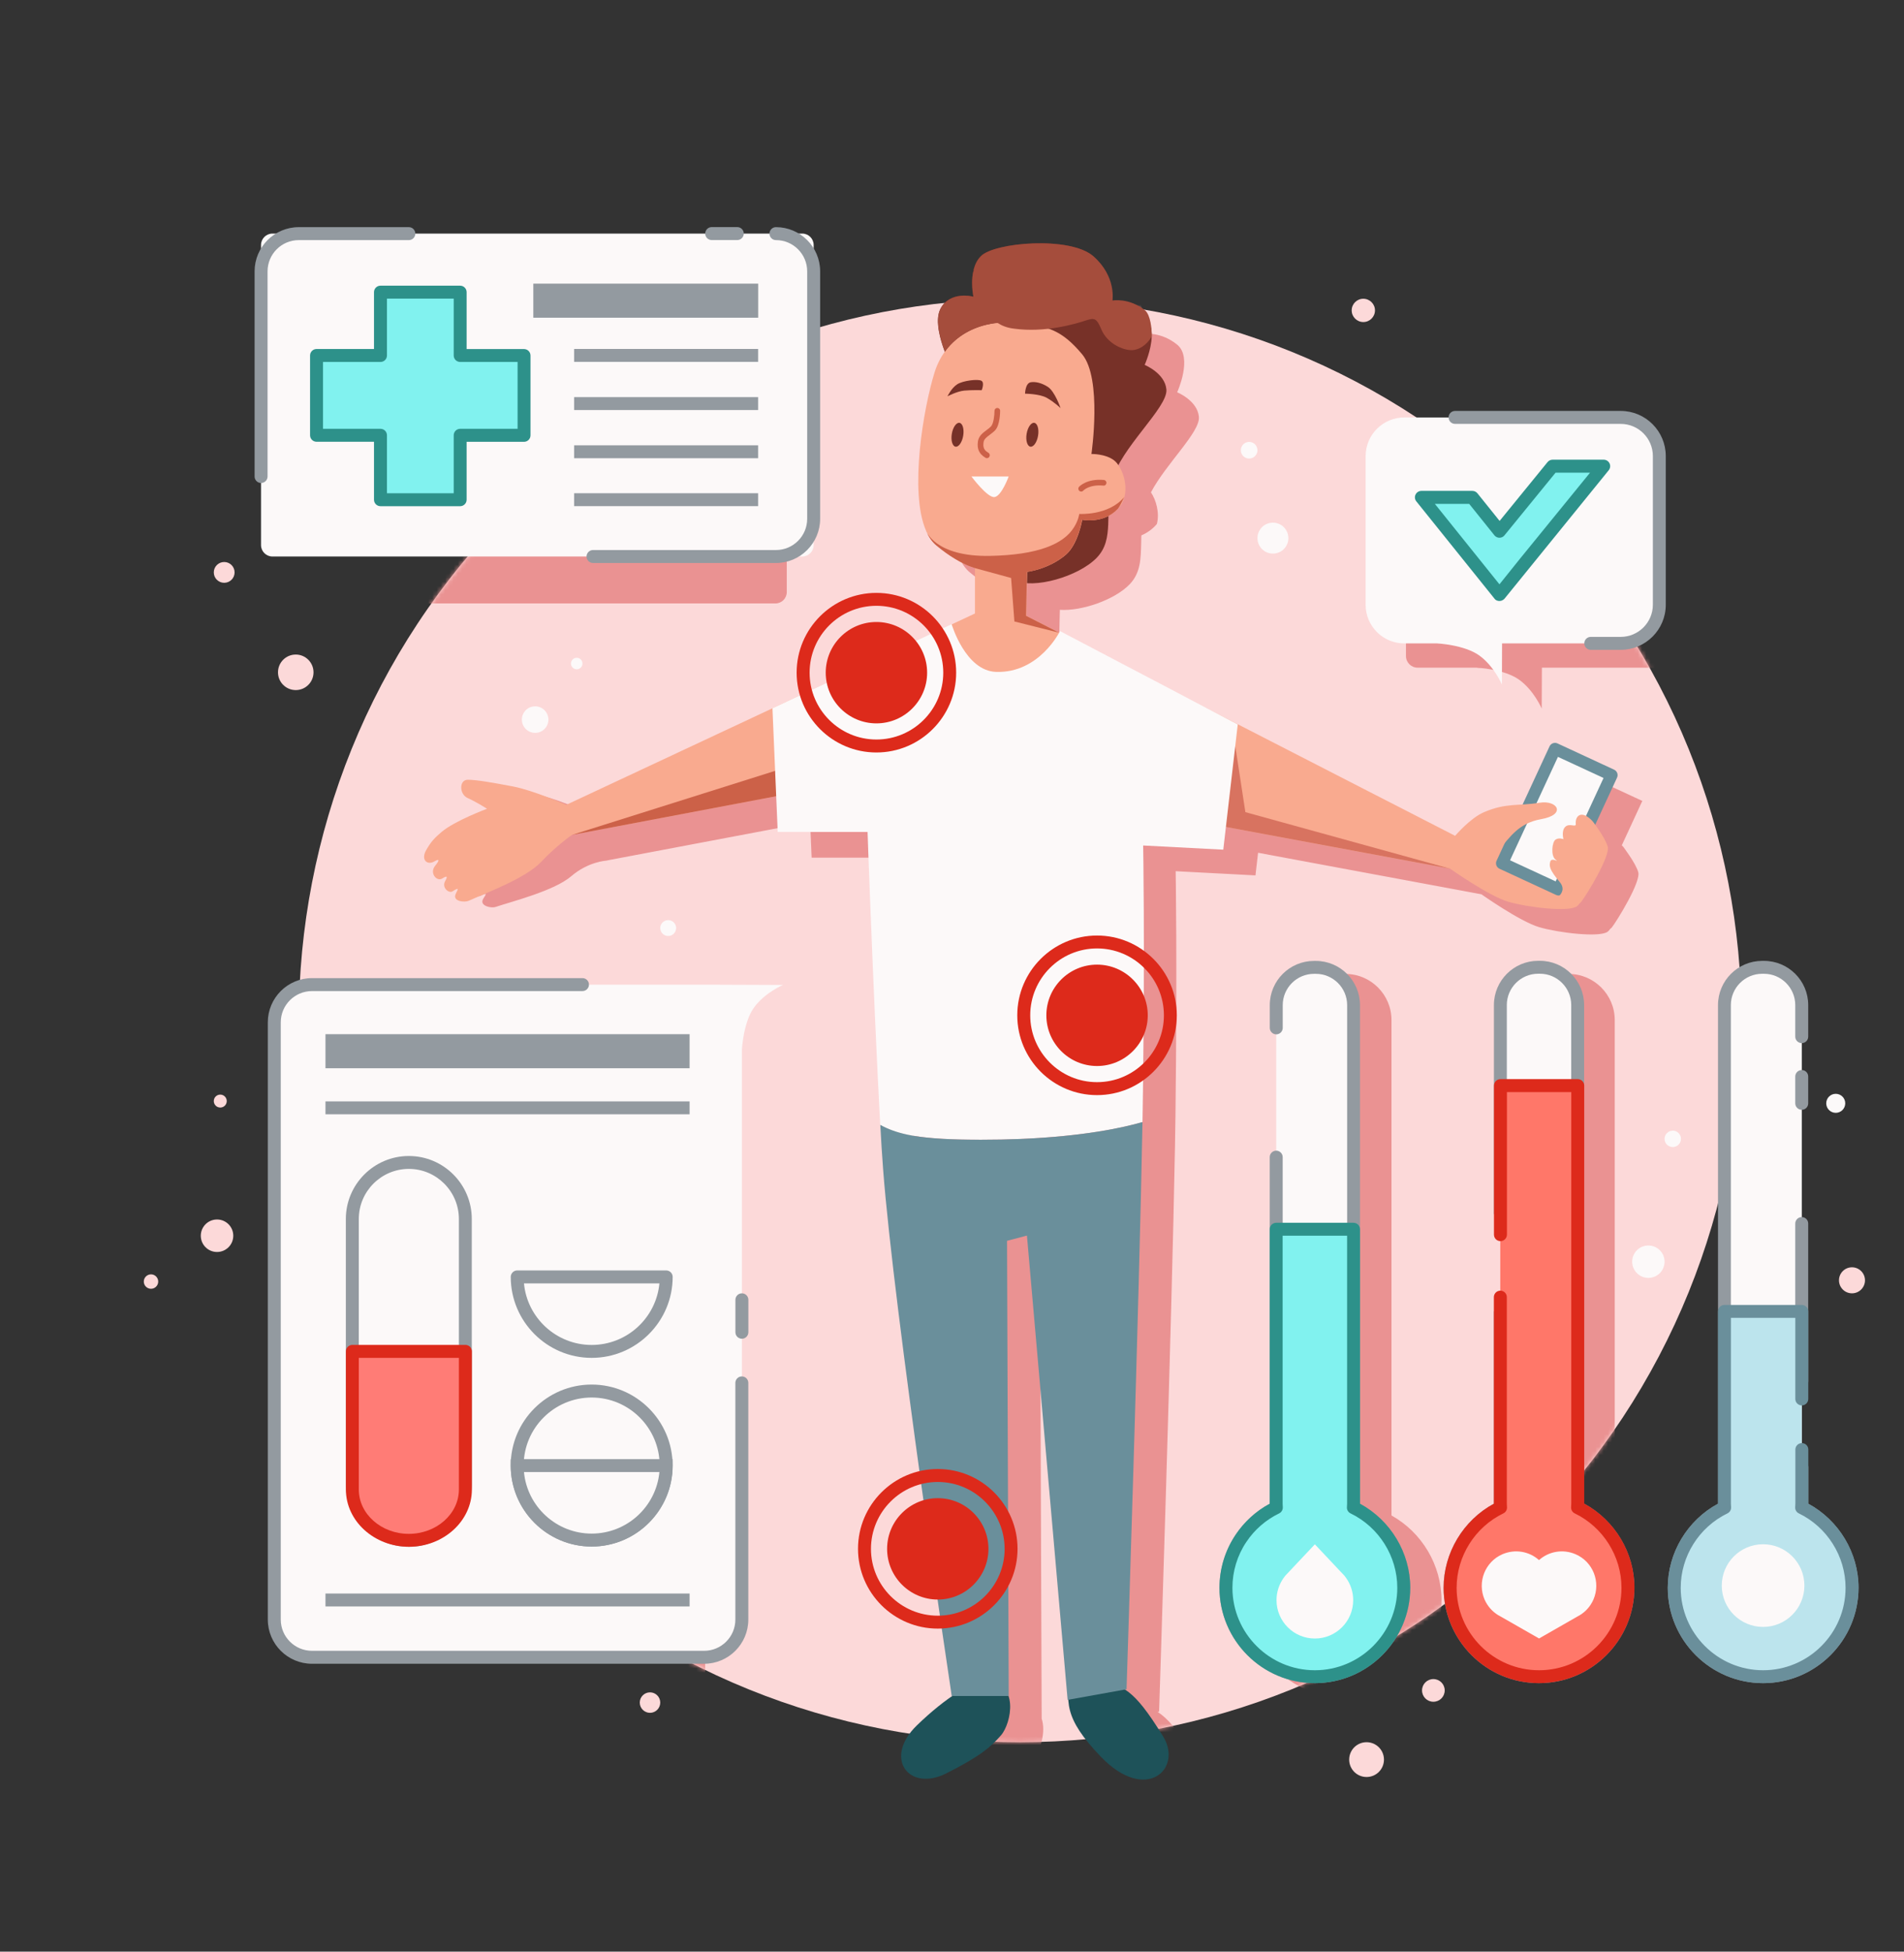 <svg width="447" height="458" viewBox="0 0 447 458" fill="none" xmlns="http://www.w3.org/2000/svg">
<rect x="0" y="0" width="447" height="458" fill="#333333" stroke="none"/>
<path d="M359.251 359.25C425.387 293.114 425.387 185.886 359.251 119.75C293.115 53.614 185.887 53.614 119.751 119.75C53.615 185.886 53.615 293.114 119.751 359.25C185.887 425.386 293.115 425.386 359.251 359.25Z" fill="#FCD9D9"/>
<mask id="mask0_104_21602" style="mask-type:luminance" maskUnits="userSpaceOnUse" x="70" y="70" width="339" height="339">
<path d="M359.252 359.25C425.388 293.114 425.388 185.886 359.252 119.75C293.116 53.614 185.888 53.614 119.752 119.75C53.616 185.886 53.616 293.114 119.752 359.25C185.888 425.386 293.116 425.386 359.252 359.25Z" fill="white"/>
</mask>
<g mask="url(#mask0_104_21602)">
<path d="M396.015 156.685H332.811C331.302 156.685 330.076 155.458 330.076 153.95V106.627C330.076 105.118 331.302 103.892 332.811 103.892H396.015C397.523 103.892 398.75 105.118 398.75 106.627V153.95C398.762 155.458 397.536 156.685 396.015 156.685Z" fill="#EA9292"/>
</g>
<mask id="mask1_104_21602" style="mask-type:luminance" maskUnits="userSpaceOnUse" x="70" y="70" width="339" height="339">
<path d="M359.252 359.25C425.388 293.114 425.388 185.886 359.252 119.75C293.116 53.614 185.888 53.614 119.752 119.75C53.616 185.886 53.616 293.114 119.752 359.25C185.888 425.386 293.116 425.386 359.252 359.25Z" fill="white"/>
</mask>
<g mask="url(#mask1_104_21602)">
<path d="M361.948 166.287L362.034 146.751H346.803V156.697C346.803 156.697 353.155 157.003 356.65 159.517C360.12 162.007 361.948 166.287 361.948 166.287Z" fill="#EA9292"/>
</g>
<mask id="mask2_104_21602" style="mask-type:luminance" maskUnits="userSpaceOnUse" x="70" y="70" width="339" height="339">
<path d="M359.252 359.25C425.388 293.114 425.388 185.886 359.252 119.75C293.116 53.614 185.888 53.614 119.752 119.75C53.616 185.886 53.616 293.114 119.752 359.25C185.888 425.386 293.116 425.386 359.252 359.25Z" fill="white"/>
</mask>
<g mask="url(#mask2_104_21602)">
<path d="M384.609 204.658C385.284 206.927 379.631 216.075 378.404 217.657C378.306 217.779 378.196 217.865 378.061 217.951C377.816 218.294 377.583 218.552 377.386 218.687C375.351 220.036 365.871 218.908 361.346 217.583C356.833 216.259 347.796 209.87 347.796 209.87L295.358 200.121L294.745 205.43L276.007 204.449C276.007 204.449 276.4 225.91 275.958 262.062C275.934 264.183 275.897 266.55 275.848 269.101C275.112 309.998 272.12 401.677 272.12 401.677L271.764 401.738C274.057 403.222 276.461 405.822 280.704 412.738C285.327 420.268 276.657 428.411 266.111 417.423C260.556 411.623 258.729 407.993 258.508 404.13L258.348 404.154L248.832 295.626L244.172 296.852L244.552 403.247H244.528C245.607 406.398 244.258 410.776 242.75 412.456C240.309 415.203 238.041 417.251 229.996 421.323C221.216 425.75 215.207 417.791 223.067 410.139C226.023 407.257 228.868 404.951 231.357 403.247H231.222C231.222 403.247 217.672 313.174 215.194 280.186C214.937 276.814 214.716 273.319 214.532 269.751C213.6 252.349 212.791 233.121 212.264 219.472C212.251 219.349 212.251 219.288 212.251 219.288C211.822 208.521 211.577 201.273 211.577 201.273H190.546L190.19 192.91L143.038 201.825L142.352 201.972C142.352 201.972 138.121 202.181 134.111 205.627C130.113 209.06 120.302 211.513 116.305 212.85C115.324 213.168 112.797 212.617 113.3 211.231C113.619 210.385 115.017 209.109 112.797 210.225C111.865 210.704 110.308 209.073 111.338 207.662C112.258 206.387 111.632 206.546 110.651 207.012C109.401 207.613 107.77 205.418 109.413 203.812C110.136 203.113 110.921 202.095 109.302 202.831C107.549 203.628 106.139 202.168 107.647 200.047C108.996 198.134 110.026 197.325 111.718 196.172C115.017 193.903 122.853 191.917 122.853 191.917C122.853 191.917 120.56 190.065 118.635 188.961C116.697 187.845 117.053 184.485 119.088 184.694C121.112 184.914 124.852 185.993 129.475 187.391C134.086 188.789 141.309 192.26 141.309 192.26L143.038 194.001L189.319 172.357L231.235 152.736L236.655 150.197V139.577L236.483 139.528L235.22 139.075L235.159 139.05C233.565 138.376 230.842 136.978 227.617 134.268C226.673 133.47 225.9 132.367 225.312 131.055C225.299 131.018 225.275 130.981 225.262 130.944C225.25 130.895 225.226 130.858 225.226 130.834C225.213 130.809 225.213 130.797 225.213 130.797C221.277 121.637 224.637 102.138 227.176 93.946C227.776 92.033 228.61 90.378 229.616 88.968C228.439 85.877 227.298 81.61 228.586 79.034C230.793 74.632 236.299 76.14 236.299 76.14C236.299 76.14 234.975 69.874 238.053 66.661C241.131 63.436 258.912 61.915 264.345 66.661C269.765 71.395 268.747 78.335 268.747 78.335C268.747 78.335 272.635 77.833 276.363 80.886C280.091 83.94 276.363 92.058 276.363 92.058C276.363 92.058 281.146 94.008 281.464 97.834C281.771 101.415 273.788 108.76 270.207 115.542C271.384 117.295 272.292 120.312 271.593 122.973C270.562 124.212 269.275 125.07 267.95 125.647C267.926 126.247 267.926 126.812 267.914 127.388C267.828 131.226 267.766 134.464 265.191 137.137C261.708 140.755 253.921 143.465 248.82 143.109L248.648 150.712L256.374 154.686L298.154 176.109L348.961 202.181C348.961 202.181 348.961 202.168 348.973 202.168C349.255 201.85 352.615 198.024 355.754 196.626C358.231 195.51 363.787 194.087 367.036 193.253L372.334 181.824L385.566 187.956L380.747 198.379C380.881 198.502 381.016 198.637 381.139 198.772C381.102 198.796 383.935 202.401 384.609 204.658Z" fill="#EA9292"/>
</g>
<mask id="mask3_104_21602" style="mask-type:luminance" maskUnits="userSpaceOnUse" x="70" y="70" width="339" height="339">
<path d="M359.252 359.25C425.388 293.114 425.388 185.886 359.252 119.75C293.116 53.614 185.888 53.614 119.752 119.75C53.616 185.886 53.616 293.114 119.752 359.25C185.888 425.386 293.116 425.386 359.252 359.25Z" fill="white"/>
</mask>
<g mask="url(#mask3_104_21602)">
<path d="M336.426 375.581C336.426 387.06 327.119 396.367 315.64 396.367C304.162 396.367 294.854 387.06 294.854 375.581C294.854 367.328 299.674 360.203 306.639 356.831C306.615 356.524 306.603 356.218 306.603 355.911V239.375C306.603 234.506 310.564 230.545 315.432 230.545H315.861C320.73 230.545 324.691 234.506 324.691 239.375V355.911C324.691 356.218 324.678 356.524 324.654 356.831C331.607 360.203 336.426 367.328 336.426 375.581Z" fill="#EA9292"/>
<path d="M315.641 398.354C303.083 398.354 292.868 388.139 292.868 375.581C292.868 367.328 297.442 359.639 304.616 355.642V239.375C304.616 233.415 309.472 228.559 315.432 228.559H315.862C321.821 228.559 326.678 233.415 326.678 239.375V355.642C333.852 359.639 338.426 367.328 338.426 375.581C338.426 388.139 328.21 398.354 315.641 398.354ZM315.432 232.532C311.668 232.532 308.589 235.598 308.589 239.363V355.899C308.589 356.144 308.602 356.39 308.626 356.635L308.749 358.008L307.51 358.609C300.937 361.785 296.841 368.285 296.841 375.569C296.841 385.931 305.278 394.369 315.641 394.369C326.003 394.369 334.44 385.931 334.44 375.569C334.44 368.395 330.258 361.749 323.771 358.609L322.533 358.008L322.655 356.635C322.68 356.39 322.692 356.144 322.692 355.899V239.375C322.692 235.61 319.626 232.544 315.862 232.544H315.432V232.532Z" fill="#EA9292"/>
</g>
<mask id="mask4_104_21602" style="mask-type:luminance" maskUnits="userSpaceOnUse" x="70" y="70" width="339" height="339">
<path d="M359.252 359.25C425.388 293.114 425.388 185.886 359.252 119.75C293.116 53.614 185.888 53.614 119.752 119.75C53.616 185.886 53.616 293.114 119.752 359.25C185.888 425.386 293.116 425.386 359.252 359.25Z" fill="white"/>
</mask>
<g mask="url(#mask4_104_21602)">
<path d="M388.841 375.581C388.841 387.06 379.533 396.367 368.055 396.367C356.576 396.367 347.269 387.06 347.269 375.581C347.269 367.328 352.088 360.203 359.053 356.831C359.029 356.524 359.017 356.218 359.017 355.911V239.375C359.017 234.506 362.978 230.545 367.846 230.545H368.275C373.144 230.545 377.105 234.506 377.105 239.375V355.911C377.105 356.218 377.092 356.524 377.068 356.831C384.021 360.203 388.841 367.328 388.841 375.581Z" fill="#EA9292"/>
<path d="M368.054 398.354C355.496 398.354 345.281 388.139 345.281 375.581C345.281 367.328 349.855 359.639 357.029 355.642V239.375C357.029 233.415 361.886 228.559 367.845 228.559H368.275C374.234 228.559 379.091 233.415 379.091 239.375V355.642C386.265 359.639 390.839 367.328 390.839 375.581C390.827 388.139 380.611 398.354 368.054 398.354ZM367.845 232.532C364.081 232.532 361.015 235.598 361.015 239.363V355.899C361.015 356.144 361.027 356.402 361.052 356.647L361.162 358.008L359.936 358.609C353.461 361.749 349.279 368.395 349.279 375.569C349.279 385.931 357.716 394.369 368.078 394.369C378.441 394.369 386.878 385.931 386.878 375.569C386.878 368.395 382.696 361.749 376.221 358.609L374.995 358.008L375.105 356.647C375.13 356.402 375.142 356.144 375.142 355.899V239.375C375.142 235.61 372.076 232.544 368.299 232.544H367.845V232.532Z" fill="#EA9292"/>
</g>
<mask id="mask5_104_21602" style="mask-type:luminance" maskUnits="userSpaceOnUse" x="70" y="70" width="339" height="339">
<path d="M359.252 359.25C425.388 293.114 425.388 185.886 359.252 119.75C293.116 53.614 185.888 53.614 119.752 119.75C53.616 185.886 53.616 293.114 119.752 359.25C185.888 425.386 293.116 425.386 359.252 359.25Z" fill="white"/>
</mask>
<g mask="url(#mask5_104_21602)">
<path d="M441.253 375.581C441.253 387.06 431.945 396.367 420.467 396.367C408.988 396.367 399.681 387.06 399.681 375.581C399.681 367.328 404.5 360.203 411.466 356.831C411.441 356.524 411.429 356.218 411.429 355.911V239.375C411.429 234.506 415.365 230.545 420.258 230.545H420.687C425.556 230.545 429.517 234.506 429.517 239.375V355.911C429.517 356.218 429.505 356.524 429.48 356.831C436.433 360.203 441.253 367.328 441.253 375.581Z" fill="#EA9292"/>
<path d="M420.467 398.354C407.91 398.354 397.694 388.139 397.694 375.581C397.694 367.328 402.268 359.639 409.442 355.641V239.375C409.442 233.415 414.299 228.559 420.258 228.559H420.688C426.648 228.559 431.504 233.415 431.504 239.375V355.641C438.678 359.639 443.252 367.328 443.252 375.581C443.24 388.139 433.024 398.354 420.467 398.354ZM420.258 232.532C416.494 232.532 413.416 235.598 413.416 239.363V355.899C413.416 356.144 413.428 356.402 413.452 356.647L413.563 358.008L412.337 358.609C405.862 361.748 401.68 368.395 401.68 375.569C401.68 385.931 410.117 394.368 420.479 394.368C430.842 394.368 439.279 385.931 439.279 375.569C439.279 368.395 435.097 361.748 428.622 358.609L427.396 358.008L427.506 356.647C427.531 356.402 427.543 356.144 427.543 355.899V239.375C427.543 235.61 424.477 232.544 420.712 232.544H420.258V232.532Z" fill="#EA9292"/>
</g>
<mask id="mask6_104_21602" style="mask-type:luminance" maskUnits="userSpaceOnUse" x="70" y="70" width="339" height="339">
<path d="M359.252 359.25C425.388 293.114 425.388 185.886 359.252 119.75C293.116 53.614 185.888 53.614 119.752 119.75C53.616 185.886 53.616 293.114 119.752 359.25C185.888 425.386 293.116 425.386 359.252 359.25Z" fill="white"/>
</mask>
<g mask="url(#mask6_104_21602)">
<path d="M162.869 396.944H58.877C57.406 396.944 56.204 395.742 56.204 394.27V242.379C56.204 240.908 57.406 239.706 58.877 239.706H162.869C164.34 239.706 165.542 240.908 165.542 242.379V394.258C165.542 395.742 164.34 396.944 162.869 396.944Z" fill="#EA9292"/>
</g>
<mask id="mask7_104_21602" style="mask-type:luminance" maskUnits="userSpaceOnUse" x="70" y="70" width="339" height="339">
<path d="M359.252 359.25C425.388 293.114 425.388 185.886 359.252 119.75C293.116 53.614 185.888 53.614 119.752 119.75C53.616 185.886 53.616 293.114 119.752 359.25C185.888 425.386 293.116 425.386 359.252 359.25Z" fill="white"/>
</mask>
<g mask="url(#mask7_104_21602)">
<path d="M175.144 237.18L155.608 237.094V252.325H165.554C165.554 252.325 165.86 245.972 168.374 242.477C170.864 238.995 175.144 237.18 175.144 237.18Z" fill="#EA9292"/>
</g>
<mask id="mask8_104_21602" style="mask-type:luminance" maskUnits="userSpaceOnUse" x="70" y="70" width="339" height="339">
<path d="M359.252 359.25C425.388 293.114 425.388 185.886 359.252 119.75C293.116 53.614 185.888 53.614 119.752 119.75C53.616 185.886 53.616 293.114 119.752 359.25C185.888 425.386 293.116 425.386 359.252 359.25Z" fill="white"/>
</mask>
<g mask="url(#mask8_104_21602)">
<path d="M182.035 141.613H58.166C56.694 141.613 55.492 140.411 55.492 138.94V68.819C55.492 67.348 56.694 66.146 58.166 66.146H182.035C183.507 66.146 184.709 67.348 184.709 68.819V138.94C184.709 140.424 183.519 141.613 182.035 141.613Z" fill="#EA9292"/>
</g>
<path d="M165.368 231.073C165.356 231.073 165.331 231.073 165.319 231.073H73.248C68.355 231.073 64.394 235.034 64.394 239.927V380.082C64.394 384.975 68.355 388.936 73.248 388.936H165.319C170.212 388.936 174.173 384.975 174.173 380.082V246.353C174.173 246.353 174.48 239.976 177.006 236.456C179.52 232.974 183.812 231.146 183.812 231.146L165.368 231.073Z" fill="#FCF9F9"/>
<path d="M95.984 361.479C88.662 361.479 82.715 355.543 82.715 348.21V286.061C82.715 278.739 88.65 272.792 95.984 272.792C103.305 272.792 109.252 278.727 109.252 286.061V348.21C109.252 355.543 103.317 361.479 95.984 361.479Z" fill="#FCF9F9"/>
<path d="M95.983 362.999C87.828 362.999 81.193 356.365 81.193 348.222V286.073C81.193 277.918 87.828 271.284 95.983 271.284C104.138 271.284 110.76 277.918 110.76 286.073V348.222C110.772 356.365 104.138 362.999 95.983 362.999ZM95.983 274.313C89.508 274.313 84.235 279.586 84.235 286.061V348.21C84.235 354.685 89.508 359.958 95.983 359.958C102.458 359.958 107.731 354.685 107.731 348.21V286.061C107.731 279.586 102.458 274.313 95.983 274.313Z" fill="#939AA0"/>
<path d="M109.253 317.135V349.547C109.253 356.144 103.305 361.479 95.996 361.479C88.675 361.479 82.728 356.144 82.728 349.547V317.135H109.253Z" fill="#FF7C76"/>
<path d="M95.995 362.987C87.84 362.987 81.206 356.954 81.206 349.547V317.135C81.206 316.301 81.88 315.615 82.727 315.615H109.264C110.098 315.615 110.785 316.289 110.785 317.135V349.547C110.772 356.954 104.138 362.987 95.995 362.987ZM84.235 318.656V349.547C84.235 355.286 89.508 359.958 95.971 359.958C102.458 359.958 107.731 355.286 107.731 349.547V318.656H84.235Z" fill="#DD2A1B"/>
<path d="M161.898 373.963H76.412V376.992H161.898V373.963Z" fill="#939AA0"/>
<path d="M156.391 343.93C156.391 353.594 148.568 361.417 138.904 361.417C129.253 361.417 121.417 353.594 121.417 343.93C121.417 334.267 129.241 326.443 138.904 326.443C148.568 326.443 156.391 334.279 156.391 343.93Z" fill="#FCF9F9"/>
<path d="M138.904 362.938C128.432 362.938 119.896 354.415 119.896 343.93C119.896 333.445 128.419 324.922 138.904 324.922C149.377 324.922 157.912 333.445 157.912 343.93C157.912 354.415 149.389 362.938 138.904 362.938ZM138.904 327.964C130.099 327.964 122.938 335.125 122.938 343.93C122.938 352.735 130.099 359.897 138.904 359.897C147.709 359.897 154.871 352.735 154.871 343.93C154.871 335.125 147.709 327.964 138.904 327.964Z" fill="#939AA0"/>
<path d="M156.39 343.93C156.39 353.581 148.554 361.417 138.891 361.417C129.239 361.417 121.403 353.581 121.403 343.93H156.39Z" fill="#FCF9F9"/>
<path d="M138.903 362.938C128.43 362.938 119.907 354.415 119.907 343.942V342.422H157.923V343.942C157.911 354.415 149.388 362.938 138.903 362.938ZM123.01 345.451C123.77 353.545 130.613 359.897 138.903 359.897C147.205 359.897 154.048 353.545 154.808 345.451H123.01Z" fill="#939AA0"/>
<path d="M156.39 299.66C156.39 309.311 148.554 317.147 138.891 317.147C129.239 317.147 121.403 309.311 121.403 299.66H156.39Z" fill="#FCF9F9"/>
<path d="M138.903 318.656C128.43 318.656 119.907 310.133 119.907 299.66C119.907 298.826 120.582 298.14 121.428 298.14H156.402C157.236 298.14 157.923 298.814 157.923 299.66C157.911 310.133 149.388 318.656 138.903 318.656ZM123.01 301.181C123.77 309.275 130.613 315.627 138.903 315.627C147.205 315.627 154.048 309.275 154.808 301.181H123.01Z" fill="#939AA0"/>
<path d="M161.897 242.698H76.411V250.694H161.897V242.698Z" fill="#939AA0"/>
<path d="M161.898 258.468H76.412V261.497H161.898V258.468Z" fill="#939AA0"/>
<path d="M165.307 390.444H73.248C67.533 390.444 62.873 385.796 62.873 380.07V239.914C62.873 234.2 67.521 229.54 73.248 229.54H136.746C137.58 229.54 138.267 230.214 138.267 231.06C138.267 231.894 137.592 232.581 136.746 232.581H73.248C69.201 232.581 65.914 235.868 65.914 239.914V380.07C65.914 384.116 69.201 387.403 73.248 387.403H165.307C169.354 387.403 172.64 384.116 172.64 380.07V324.53C172.64 323.696 173.315 323.009 174.161 323.009C174.995 323.009 175.681 323.684 175.681 324.53V380.07C175.681 385.784 171.034 390.444 165.307 390.444Z" fill="#939AA0"/>
<path d="M174.172 314.168C173.338 314.168 172.651 313.493 172.651 312.647V305.032C172.651 304.198 173.326 303.511 174.172 303.511C175.006 303.511 175.693 304.185 175.693 305.032V312.647C175.68 313.493 175.006 314.168 174.172 314.168Z" fill="#939AA0"/>
<path d="M380.488 97.969H329.682C324.667 97.969 320.607 102.028 320.607 107.043V141.92C320.607 146.935 324.667 150.994 329.682 150.994H337.396C337.396 150.994 343.772 151.301 347.292 153.827C350.775 156.341 352.602 160.633 352.602 160.633L352.639 150.994H380.488C385.504 150.994 389.563 146.935 389.563 141.92V107.043C389.563 102.028 385.504 97.969 380.488 97.969Z" fill="#FCF9F9"/>
<path d="M380.488 152.503H373.461C372.627 152.503 371.941 151.828 371.941 150.982C371.941 150.148 372.615 149.462 373.461 149.462H380.488C384.645 149.462 388.042 146.077 388.042 141.908V107.031C388.042 102.862 384.658 99.477 380.488 99.477H341.602C340.768 99.477 340.081 98.803 340.081 97.957C340.081 97.123 340.756 96.436 341.602 96.436H380.488C386.325 96.436 391.071 101.182 391.071 107.031V141.908C391.083 147.757 386.325 152.503 380.488 152.503Z" fill="#939AA0"/>
<path d="M376.477 109.422L357.985 132.109L352.062 139.504L352.013 139.541L351.988 139.504L346.065 132.109L333.691 116.719H345.648L352.025 124.678L364.472 109.422H376.477Z" fill="#81F2EF"/>
<path d="M352.013 141.037C351.632 141.037 351.264 140.914 350.982 140.644L332.514 117.663C332.146 117.21 332.073 116.584 332.33 116.057C332.588 115.53 333.115 115.198 333.704 115.198H345.66C346.126 115.198 346.555 115.407 346.85 115.763L352.062 122.25L363.319 108.441C363.613 108.086 364.043 107.877 364.496 107.877H376.502C377.091 107.877 377.618 108.221 377.875 108.748C378.121 109.275 378.047 109.901 377.679 110.354L353.263 140.436C353.165 140.559 353.043 140.669 352.908 140.755C352.626 140.951 352.319 141.037 352.013 141.037ZM336.855 118.24L352.025 137.125L356.807 131.165L373.289 110.931H365.195L353.202 125.634C352.92 125.99 352.478 126.198 352.025 126.198C351.571 126.198 351.13 125.99 350.848 125.634L344.924 118.252H336.855V118.24Z" fill="#2D918A"/>
<path d="M188.337 130.601H63.965C62.481 130.601 61.279 129.399 61.279 127.915V57.5C61.279 56.017 62.481 54.815 63.965 54.815H188.337C189.821 54.815 191.023 56.017 191.023 57.5V127.903C191.023 129.399 189.821 130.601 188.337 130.601Z" fill="#FCF9F9"/>
<path d="M177.987 81.892H134.784V84.921H177.987V81.892Z" fill="#939AA0"/>
<path d="M177.987 104.505H134.784V107.534H177.987V104.505Z" fill="#939AA0"/>
<path d="M177.987 93.198H134.784V96.228H177.987V93.198Z" fill="#939AA0"/>
<path d="M177.987 115.75H134.784V118.779H177.987V115.75Z" fill="#939AA0"/>
<path d="M178 66.563H125.207V74.558H178V66.563Z" fill="#939AA0"/>
<path d="M123.024 83.425V102.15H108.026V117.271H89.325V102.15H74.314V83.425H89.325V68.562H108.026V83.425H123.024Z" fill="#81F2EF"/>
<path d="M108.026 118.792H89.325C88.491 118.792 87.804 118.117 87.804 117.271V103.671H74.315C73.481 103.671 72.794 102.997 72.794 102.151V83.425C72.794 82.591 73.468 81.904 74.315 81.904H87.804V68.562C87.804 67.728 88.478 67.041 89.325 67.041H108.026C108.86 67.041 109.547 67.716 109.547 68.562V81.916H123.024C123.858 81.916 124.544 82.591 124.544 83.437V102.163C124.544 102.997 123.87 103.683 123.024 103.683H109.547V117.283C109.547 118.105 108.872 118.792 108.026 118.792ZM90.845 115.75H106.518V102.151C106.518 101.317 107.192 100.63 108.038 100.63H121.515V84.945H108.038C107.204 84.945 106.518 84.271 106.518 83.425V70.082H90.845V83.425C90.845 84.259 90.171 84.945 89.325 84.945H75.835V100.63H89.325C90.159 100.63 90.845 101.304 90.845 102.151V115.75Z" fill="#2D918A"/>
<path d="M61.292 113.347C60.458 113.347 59.772 112.673 59.772 111.826V63.681C59.772 57.967 64.419 53.307 70.146 53.307H95.984C96.818 53.307 97.505 53.981 97.505 54.827C97.505 55.661 96.831 56.348 95.984 56.348H70.146C66.099 56.348 62.813 59.635 62.813 63.681V111.839C62.8 112.673 62.126 113.347 61.292 113.347Z" fill="#939AA0"/>
<path d="M173.094 56.336H167.085C166.251 56.336 165.564 55.661 165.564 54.815C165.564 53.981 166.239 53.294 167.085 53.294H173.094C173.928 53.294 174.615 53.969 174.615 54.815C174.602 55.661 173.928 56.336 173.094 56.336Z" fill="#939AA0"/>
<path d="M182.169 132.122H139.224C138.39 132.122 137.703 131.447 137.703 130.601C137.703 129.767 138.378 129.08 139.224 129.08H182.169C186.216 129.08 189.503 125.794 189.503 121.747V63.681C189.503 59.634 186.216 56.348 182.169 56.348C181.335 56.348 180.649 55.673 180.649 54.827C180.649 53.993 181.323 53.306 182.169 53.306C187.884 53.306 192.544 57.954 192.544 63.681V121.747C192.544 127.462 187.884 132.122 182.169 132.122Z" fill="#939AA0"/>
<path d="M422.992 344.298V352.858C422.992 353.164 422.98 353.471 422.956 353.777C429.946 357.162 434.79 364.324 434.79 372.601C434.79 384.129 425.445 393.473 413.918 393.473C402.39 393.473 393.046 384.129 393.046 372.601C393.046 364.311 397.878 357.162 404.88 353.777C404.855 353.471 404.843 353.164 404.843 352.858V235.843C404.843 230.95 408.804 226.977 413.709 226.977H414.138C419.031 226.977 423.005 230.95 423.005 235.843V243.25V344.298H422.992Z" fill="#FCF9F9"/>
<path d="M413.917 394.994C401.581 394.994 391.537 384.95 391.537 372.614C391.537 364.41 396.136 356.77 403.334 352.882V352.87V235.868C403.334 230.141 407.994 225.493 413.709 225.493H414.138C419.865 225.493 424.513 230.153 424.513 235.868V243.275C424.513 244.108 423.838 244.795 422.992 244.795C422.158 244.795 421.471 244.121 421.471 243.275V235.868C421.471 231.821 418.173 228.522 414.126 228.522H413.697C409.65 228.522 406.351 231.821 406.351 235.868V352.87C406.351 353.128 406.363 353.397 406.388 353.655L406.486 354.697L405.542 355.151C398.87 358.376 394.566 365.231 394.566 372.614C394.566 383.283 403.248 391.965 413.917 391.965C424.586 391.965 433.269 383.283 433.269 372.614C433.269 365.231 428.964 358.376 422.293 355.151L421.349 354.697L421.447 353.655C421.471 353.397 421.484 353.128 421.484 352.87V344.31C421.484 343.477 422.158 342.79 423.004 342.79C423.838 342.79 424.525 343.464 424.525 344.31V352.87V352.882C431.723 356.782 436.322 364.422 436.322 372.614C436.31 384.95 426.266 394.994 413.917 394.994Z" fill="#939AA0"/>
<path d="M422.991 325.646C422.157 325.646 421.471 324.971 421.471 324.125V287.14C421.471 286.306 422.145 285.619 422.991 285.619C423.825 285.619 424.512 286.293 424.512 287.14V324.125C424.512 324.959 423.838 325.646 422.991 325.646Z" fill="#939AA0"/>
<path d="M422.991 260.443C422.157 260.443 421.471 259.768 421.471 258.922V252.631C421.471 251.797 422.145 251.111 422.991 251.111C423.825 251.111 424.512 251.785 424.512 252.631V258.922C424.512 259.768 423.838 260.443 422.991 260.443Z" fill="#939AA0"/>
<path d="M422.992 340.165V352.858C422.992 353.164 422.98 353.471 422.956 353.777C429.946 357.162 434.79 364.324 434.79 372.601C434.79 384.129 425.445 393.473 413.918 393.473C402.39 393.473 393.046 384.129 393.046 372.601C393.046 364.311 397.878 357.162 404.88 353.777C404.855 353.471 404.843 353.164 404.843 352.858V307.742H422.992V328.282V340.165Z" fill="#BCE4ED"/>
<path d="M413.917 394.994C401.581 394.994 391.537 384.95 391.537 372.614C391.537 364.41 396.136 356.77 403.334 352.882V352.87V307.754C403.334 306.92 404.009 306.233 404.855 306.233H423.004C423.838 306.233 424.525 306.908 424.525 307.754V328.295C424.525 329.129 423.85 329.815 423.004 329.815C422.17 329.815 421.484 329.141 421.484 328.295V309.262H406.363V352.87C406.363 353.127 406.376 353.397 406.4 353.655C406.461 354.28 406.118 354.881 405.554 355.151C398.883 358.376 394.578 365.231 394.578 372.614C394.578 383.282 403.261 391.965 413.93 391.965C424.598 391.965 433.281 383.282 433.281 372.614C433.281 365.231 428.976 358.376 422.305 355.151C421.741 354.881 421.398 354.28 421.459 353.655C421.484 353.397 421.496 353.127 421.496 352.87V340.178C421.496 339.344 422.17 338.657 423.017 338.657C423.85 338.657 424.537 339.331 424.537 340.178V352.87V352.882C431.736 356.782 436.334 364.422 436.334 372.614C436.31 384.95 426.266 394.994 413.917 394.994Z" fill="#6A8F9B"/>
<path d="M413.917 381.799C419.274 381.799 423.617 377.456 423.617 372.099C423.617 366.741 419.274 362.398 413.917 362.398C408.56 362.398 404.217 366.741 404.217 372.099C404.217 377.456 408.56 381.799 413.917 381.799Z" fill="#FCF9F9"/>
<path d="M352.221 284.932V235.855C352.221 230.962 356.195 226.989 361.088 226.989H361.517C366.41 226.989 370.383 230.962 370.383 235.855V352.87C370.383 353.176 370.371 353.483 370.346 353.79C377.336 357.174 382.18 364.336 382.18 372.613C382.18 384.141 372.836 393.485 361.308 393.485C349.781 393.485 340.437 384.141 340.437 372.613C340.437 364.324 345.268 357.174 352.27 353.79C352.246 353.483 352.234 353.176 352.234 352.87V307.754V284.932H352.221Z" fill="#FCF9F9"/>
<path d="M361.296 394.994C348.947 394.994 338.916 384.95 338.916 372.614C338.916 364.41 343.515 356.77 350.713 352.882V352.87V307.754H353.742V352.87C353.742 353.128 353.754 353.397 353.779 353.655L353.877 354.697L352.933 355.151C346.262 358.376 341.957 365.231 341.957 372.614C341.957 383.283 350.64 391.965 361.308 391.965C371.977 391.965 380.66 383.283 380.66 372.614C380.66 365.231 376.355 358.376 369.684 355.151L368.752 354.697L368.838 353.655C368.863 353.385 368.875 353.128 368.875 352.858V235.855C368.875 231.808 365.576 228.51 361.529 228.51H361.1C357.053 228.51 353.754 231.808 353.754 235.855V284.932H350.725V235.855C350.725 230.128 355.385 225.481 361.1 225.481H361.529C367.256 225.481 371.904 230.141 371.904 235.855V352.858V352.87C379.102 356.77 383.701 364.41 383.701 372.601C383.689 384.95 373.645 394.994 361.296 394.994Z" fill="#939AA0"/>
<path d="M352.22 289.752V254.777H370.369V352.858C370.369 353.164 370.357 353.471 370.333 353.777C377.323 357.162 382.167 364.324 382.167 372.601C382.167 384.129 372.822 393.473 361.295 393.473C349.767 393.473 340.423 384.129 340.423 372.601C340.423 364.311 345.255 357.162 352.257 353.777C352.232 353.471 352.22 353.164 352.22 352.858V304.382V289.752Z" fill="#FF7769"/>
<path d="M361.296 394.994C348.947 394.994 338.916 384.95 338.916 372.614C338.916 364.41 343.515 356.77 350.713 352.882V352.87V304.406C350.713 303.572 351.388 302.886 352.234 302.886C353.08 302.886 353.754 303.56 353.754 304.406V352.87C353.754 353.127 353.767 353.397 353.791 353.655C353.852 354.28 353.509 354.881 352.945 355.151C346.274 358.376 341.97 365.231 341.97 372.614C341.97 383.283 350.652 391.965 361.321 391.965C371.99 391.965 380.672 383.283 380.672 372.614C380.672 365.231 376.368 358.376 369.696 355.151C369.132 354.881 368.789 354.28 368.85 353.655C368.875 353.385 368.887 353.128 368.887 352.858V256.286H353.779V289.739C353.779 290.573 353.104 291.26 352.258 291.26C351.412 291.26 350.738 290.586 350.738 289.739V254.765C350.738 253.931 351.412 253.244 352.258 253.244H370.408C371.242 253.244 371.928 253.919 371.928 254.765V352.845V352.858C379.127 356.757 383.725 364.397 383.725 372.589C383.689 384.95 373.645 394.994 361.296 394.994Z" fill="#DD2A1B"/>
<path d="M374.088 375.373C373.401 376.942 372.285 378.193 370.912 379.027L370.347 379.346L361.322 384.509L352.284 379.346L351.708 379.027C350.346 378.193 349.218 376.93 348.531 375.373C346.766 371.277 348.642 366.507 352.725 364.741C355.718 363.453 359.041 364.078 361.31 366.114C363.59 364.078 366.914 363.453 369.894 364.741C373.99 366.507 375.866 371.265 374.088 375.373Z" fill="#FCF9F9"/>
<path d="M299.601 241.19V235.855C299.601 230.962 303.575 226.989 308.467 226.989H308.897C313.79 226.989 317.763 230.962 317.763 235.855V352.87C317.763 353.176 317.751 353.483 317.726 353.79C324.716 357.174 329.56 364.336 329.56 372.613C329.56 384.141 320.216 393.485 308.688 393.485C297.161 393.485 287.816 384.141 287.816 372.613C287.816 364.324 292.648 357.174 299.65 353.79C299.626 353.483 299.614 353.176 299.614 352.87V271.553V241.19H299.601Z" fill="#FCF9F9"/>
<path d="M308.676 394.994C296.339 394.994 286.296 384.95 286.296 372.614C286.296 364.41 290.895 356.77 298.093 352.882V352.87V271.553C298.093 270.719 298.767 270.033 299.614 270.033C300.448 270.033 301.134 270.707 301.134 271.553V352.87C301.134 353.14 301.147 353.397 301.171 353.667C301.22 354.293 300.889 354.881 300.325 355.163C293.654 358.388 289.349 365.244 289.349 372.626C289.349 383.295 298.032 391.977 308.701 391.977C319.37 391.977 328.052 383.295 328.052 372.626C328.052 365.244 323.747 358.388 317.076 355.163C316.512 354.893 316.169 354.293 316.23 353.667C316.255 353.41 316.267 353.14 316.267 352.882V235.88C316.267 231.833 312.968 228.534 308.921 228.534H308.492C304.445 228.534 301.147 231.833 301.147 235.88V241.214C301.147 242.048 300.472 242.735 299.626 242.735C298.792 242.735 298.105 242.06 298.105 241.214V235.88C298.105 230.153 302.765 225.505 308.48 225.505H308.909C314.636 225.505 319.284 230.165 319.284 235.88V352.882V352.895C326.482 356.794 331.081 364.434 331.081 372.626C331.069 384.95 321.025 394.994 308.676 394.994Z" fill="#939AA0"/>
<path d="M329.546 372.601C329.546 384.129 320.202 393.473 308.675 393.473C297.147 393.473 287.803 384.129 287.803 372.601C287.803 368.297 289.103 364.311 291.335 360.988C293.407 357.91 296.264 355.408 299.637 353.777C299.612 353.471 299.6 353.164 299.6 352.858V313.174V288.464H317.749V352.858C317.749 353.164 317.737 353.471 317.713 353.777C324.715 357.162 329.546 364.311 329.546 372.601Z" fill="#81F2EF"/>
<path d="M308.676 394.994C296.339 394.994 286.296 384.95 286.296 372.614C286.296 368.15 287.608 363.845 290.085 360.154C292.121 357.113 294.88 354.611 298.093 352.882V352.87V288.476C298.093 287.642 298.767 286.956 299.614 286.956H317.763C318.597 286.956 319.284 287.63 319.284 288.476V352.87V352.882C326.482 356.782 331.081 364.422 331.081 372.614C331.069 384.95 321.025 394.994 308.676 394.994ZM301.122 289.972V352.858C301.122 353.128 301.134 353.385 301.159 353.655C301.208 354.28 300.877 354.869 300.313 355.151C297.198 356.659 294.537 358.965 292.611 361.847C290.465 365.035 289.337 368.763 289.337 372.614C289.337 383.283 298.019 391.965 308.688 391.965C319.357 391.965 328.04 383.283 328.04 372.614C328.04 365.231 323.735 358.376 317.064 355.151C316.5 354.881 316.157 354.28 316.218 353.655C316.242 353.397 316.255 353.127 316.255 352.87V289.985H301.122V289.972Z" fill="#2D918A"/>
<path d="M317.689 375.52C317.689 380.499 313.654 384.521 308.688 384.521C303.709 384.521 299.687 380.487 299.687 375.52C299.687 373.607 300.287 371.829 301.305 370.37L301.747 369.781L308.688 362.411L315.629 369.781L316.07 370.37C317.088 371.829 317.689 373.607 317.689 375.52Z" fill="#FCF9F9"/>
<path d="M273.835 91.42C274.19 95.675 262.945 105.204 261.069 112.844C259.205 120.508 261.743 126.444 257.5 130.871C253.245 135.298 242.588 138.376 238.161 136.156C233.734 133.949 223.482 86.306 223.482 86.306C223.482 86.306 223.372 86.11 223.188 85.73C222.55 84.393 220.981 80.96 220.416 77.673C220.367 77.379 220.318 77.085 220.282 76.79C220.098 75.208 220.171 73.688 220.76 72.523C222.967 68.096 228.498 69.616 228.498 69.616C228.498 69.616 228.486 69.567 228.473 69.481C228.473 69.481 228.473 69.469 228.473 69.457C228.387 69.028 228.191 67.801 228.204 66.317C228.216 65.422 228.314 64.441 228.535 63.46C228.547 63.399 228.559 63.325 228.571 63.264C228.878 62.099 229.381 60.983 230.239 60.112C233.33 56.875 251.197 55.342 256.642 60.112C262.087 64.87 261.069 71.848 261.069 71.848C261.069 71.848 264.981 71.333 268.733 74.399C270.058 75.478 270.438 77.183 270.389 78.961C270.291 82.21 268.733 85.632 268.733 85.632C268.733 85.632 273.516 87.582 273.835 91.42Z" fill="#773128"/>
<path d="M370.174 212.715C368.138 214.076 358.61 212.935 354.06 211.611C349.535 210.274 340.46 203.873 340.46 203.873L281.144 192.836L278.311 192.309L262.442 186.631L206.192 182.327L134.293 195.926C134.293 195.926 130.663 198.416 127.033 202.279C123.403 206.129 113.887 209.637 110.036 211.39C109.092 211.819 106.505 211.55 106.873 210.103C107.093 209.22 108.356 207.809 106.247 209.171C105.364 209.735 103.635 208.288 104.518 206.755C105.303 205.381 104.69 205.614 103.77 206.191C102.58 206.926 100.704 204.915 102.2 203.125C102.85 202.352 103.525 201.236 101.992 202.144C100.324 203.125 98.754 201.825 100.03 199.544C101.182 197.484 102.114 196.564 103.684 195.227C106.738 192.628 114.341 189.795 114.341 189.795C114.341 189.795 111.851 188.201 109.816 187.293C107.768 186.386 107.768 182.989 109.816 182.989C111.851 182.989 115.702 183.663 120.472 184.571C125.23 185.478 132.944 188.875 132.944 188.875L228.891 143.968V133.311L228.719 133.262C228.498 133.201 228.069 133.066 227.456 132.808L227.394 132.784C225.8 132.109 223.066 130.699 219.828 127.989C218.81 127.13 218.013 125.953 217.388 124.506C213.427 115.309 216.824 95.737 219.374 87.496C222.318 77.968 231.27 75.024 238.431 75.699C246.034 76.422 249.296 77.489 254.054 83.143C258.813 88.82 256.237 106.541 256.237 106.541C256.237 106.541 259.524 106.455 261.572 108.049C263.362 109.435 265.3 114.266 263.509 117.896C263.252 118.424 262.908 118.926 262.479 119.392C259.082 123.022 254.079 121.968 254.079 121.968C254.079 121.968 253.122 127.719 250.228 130.184C246.194 133.618 241.154 134.206 241.154 134.206L240.933 144.495L247.248 147.732L341.65 196.159C341.65 196.159 347.536 192.959 352.748 192.051C357.972 191.144 373.62 194.087 375.668 195.902C377.654 197.729 372.21 211.353 370.174 212.715Z" fill="#F9AA8F"/>
<path d="M378.336 181.869L365.061 175.722L352.632 202.561L365.907 208.709L378.336 181.869Z" fill="#FCF9F9"/>
<path d="M365.918 210.152C365.722 210.152 365.513 210.115 365.317 210.017L352.036 203.873C351.693 203.714 351.435 203.432 351.3 203.076C351.178 202.72 351.19 202.328 351.349 201.997L363.784 175.153C363.944 174.81 364.226 174.552 364.581 174.417C364.937 174.294 365.329 174.307 365.66 174.466L378.941 180.622C379.653 180.953 379.959 181.787 379.628 182.498L367.193 209.342C366.96 209.845 366.445 210.152 365.918 210.152ZM354.513 201.886L365.219 206.841L376.464 182.572L365.758 177.618L354.513 201.886Z" fill="#6A8F9B"/>
<path d="M341.601 196.172C341.601 196.172 345.108 192.002 348.419 190.592C353.631 188.36 356.451 189.194 361.43 188.385C365.685 187.686 367.782 191.193 361.822 192.235C356.464 193.179 354.563 196.441 351.816 199.52C349.057 202.647 341.601 196.172 341.601 196.172Z" fill="#F9AA8F"/>
<path d="M373.914 192.75C371.302 189.918 369.769 191.451 369.941 193.351C370.027 194.296 368.543 193.094 367.513 194.001C366.495 194.909 367.047 196.932 367.047 196.932C367.047 196.932 365.968 196.491 365.171 197.055C364.374 197.619 364.03 200.795 365.171 201.703C366.299 202.61 364.239 201.053 363.944 202.23C363.687 203.248 363.724 204.069 366.152 206.963C368.58 209.858 363.81 211.672 363.81 211.672C363.81 211.672 369.941 213.254 371.192 211.672C372.443 210.091 378.108 200.893 377.434 198.637C376.747 196.38 373.914 192.75 373.914 192.75Z" fill="#F9AA8F"/>
<path d="M340.46 203.861L281.144 192.824V178.341L290.01 175.116L292.377 190.592L340.46 203.861Z" fill="#D87360"/>
<path d="M134.292 195.927L185.773 179.702V186.177L134.292 195.927Z" fill="#CC6148"/>
<path d="M290.587 170.002L288.146 191.095L287.19 199.397L268.378 198.416C268.378 198.416 268.783 219.962 268.329 256.261C268.304 258.395 268.268 260.762 268.219 263.325C268.133 263.349 268.01 263.374 267.814 263.435C266.109 263.925 263.816 264.477 260.922 265.029C260.542 265.09 260.149 265.176 259.745 265.238C259.696 265.25 259.647 265.262 259.61 265.262C254.643 266.133 248.046 266.93 239.621 267.285C236.715 267.408 233.6 267.469 230.24 267.469C226.916 267.469 224.071 267.408 221.607 267.273C213.893 266.856 209.907 265.777 206.646 263.987C205.714 246.512 204.904 227.21 204.365 213.512C204.352 213.389 204.352 213.328 204.352 213.328C203.923 202.524 203.678 195.24 203.678 195.24H182.585L181.347 166.213L223.409 146.469C223.409 146.469 226.622 157.432 233.845 157.678C244.048 158.009 248.855 148.1 248.855 148.1L290.587 170.002Z" fill="#FCF9F9"/>
<path d="M215.229 404.927C207.332 412.604 213.353 420.611 222.17 416.16C230.251 412.076 232.532 410.016 234.985 407.257C237.438 404.498 239.498 394.54 231.257 394.503C228.498 394.503 222.207 398.158 215.229 404.927Z" fill="#1E5259"/>
<path d="M258.432 412.248C269.027 423.285 277.722 415.105 273.087 407.539C265.716 395.521 263.852 396.478 258.616 393.78C253.649 391.217 251.761 390.616 251.552 391.707C250.167 399.31 249.701 403.149 258.432 412.248Z" fill="#1E5259"/>
<path d="M268.219 263.325C267.483 304.394 264.478 396.428 264.478 396.428L250.645 398.918L241.092 289.96L236.42 291.186L236.813 398.01H223.434C223.434 398.01 209.834 307.57 207.332 274.459C207.075 271.075 206.854 267.568 206.67 263.987C208.411 264.943 210.386 265.704 213.01 266.268C213.01 266.268 213.12 266.292 213.317 266.329C213.648 266.39 214.016 266.464 214.383 266.538C214.408 266.538 214.445 266.538 214.482 266.55C218.185 267.163 223.115 267.47 230.276 267.47C233.575 267.47 236.666 267.408 239.535 267.286C254.373 266.672 263.571 264.661 268.219 263.325Z" fill="#6A8F9B"/>
<path d="M226.131 102.249C225.874 103.794 225.064 104.946 224.329 104.824C223.593 104.701 223.2 103.352 223.458 101.807C223.716 100.262 224.525 99.109 225.261 99.232C225.996 99.355 226.389 100.703 226.131 102.249Z" fill="#773128"/>
<path d="M243.705 102.249C243.447 103.794 242.638 104.946 241.902 104.824C241.166 104.701 240.762 103.352 241.019 101.807C241.277 100.262 242.086 99.109 242.822 99.232C243.57 99.355 243.962 100.703 243.705 102.249Z" fill="#773128"/>
<path d="M222.44 93.002C222.44 93.002 224.672 91.825 226.377 91.665C228.069 91.506 230.473 91.567 230.473 91.567C230.473 91.567 231.184 89.863 230.436 89.372C229.676 88.882 226.046 89.311 224.709 90.194C223.36 91.064 222.44 93.002 222.44 93.002Z" fill="#773128"/>
<path d="M241.999 89.703C240.687 89.924 240.65 92.389 240.65 92.389C240.65 92.389 244.035 92.401 245.752 93.358C247.469 94.314 248.989 95.774 248.989 95.774C248.989 95.774 247.64 91.813 245.973 90.77C244.415 89.777 242.98 89.544 241.999 89.703Z" fill="#773128"/>
<path d="M228.068 111.826H236.8C236.8 111.826 235.156 116.363 233.513 116.645C231.87 116.94 228.068 111.826 228.068 111.826Z" fill="#FCF9F9"/>
<path d="M231.697 107.522C231.575 107.522 231.464 107.497 231.354 107.423C229.87 106.541 229.331 105.363 229.588 103.573C229.784 102.285 230.753 101.574 231.612 100.936C232.016 100.642 232.384 100.36 232.678 100.041C233.255 99.391 233.476 97.466 233.476 96.399C233.476 96.031 233.77 95.737 234.138 95.737C234.506 95.737 234.8 96.031 234.8 96.399C234.8 96.73 234.763 99.698 233.672 100.924C233.292 101.341 232.838 101.672 232.409 102.003C231.661 102.555 231.023 103.021 230.913 103.757C230.729 105.008 231.023 105.658 232.041 106.258C232.36 106.442 232.458 106.859 232.274 107.166C232.151 107.399 231.93 107.522 231.697 107.522Z" fill="#CC6148"/>
<path d="M253.821 115.358C253.662 115.358 253.502 115.297 253.38 115.186C253.11 114.941 253.085 114.524 253.318 114.254C253.392 114.168 255.121 112.28 259.156 112.635C259.524 112.672 259.793 112.991 259.757 113.359C259.72 113.727 259.413 114.009 259.033 113.96C255.722 113.653 254.373 115.076 254.312 115.137C254.189 115.284 254.005 115.358 253.821 115.358Z" fill="#CC6148"/>
<path d="M263.926 116.658C263.669 117.185 262.859 118.939 262.43 119.405C259.033 123.035 254.03 121.98 254.03 121.98C254.03 121.98 253.073 127.731 250.179 130.196C246.145 133.63 241.105 134.219 241.105 134.219L240.884 144.507L248.646 148.481L238.149 145.844L237.377 135.641L228.866 133.311L228.694 133.262L227.431 132.808L227.37 132.784C225.776 132.109 223.041 130.699 219.804 127.989C218.786 127.13 217.989 125.953 217.363 124.506C217.363 124.506 219.448 130.711 232.447 130.454C243.57 130.233 249.664 127.731 252.117 123.783C253.245 121.992 253.368 120.606 253.368 120.606C253.368 120.606 260.235 121.072 263.926 116.658Z" fill="#CC6148"/>
<path d="M270.378 78.973C269.127 81.156 267.263 82.125 265.767 82.174C263.621 82.211 259.978 80.641 258.568 77.318C257.477 74.693 256.949 74.571 255.135 75.135C252.388 76.067 245.263 78.127 238.015 77.121C236.36 76.925 235.146 76.398 234.214 75.785C229.64 76.226 224.906 78.25 221.828 82.542C221.264 81.082 220.736 79.341 220.454 77.686C220.369 77.403 220.332 77.121 220.295 76.79C220.136 75.208 220.209 73.712 220.786 72.547C223.017 68.132 228.511 69.629 228.511 69.629C228.511 69.629 228.511 69.592 228.511 69.506C228.511 69.506 228.511 69.506 228.511 69.469C228.425 69.028 228.229 67.814 228.229 66.354C228.229 65.422 228.315 64.454 228.548 63.485L228.671 63.889C228.671 63.681 228.634 63.485 228.585 63.276C228.904 62.099 229.394 61.008 230.289 60.125C233.367 56.887 251.21 55.354 256.68 60.125C262.149 64.895 261.168 70.524 261.168 70.524C261.168 70.524 265.055 69.8 268.82 72.829C270.096 73.921 270.451 77.195 270.378 78.973Z" fill="#A54D3C"/>
<path d="M205.752 176.588C195.427 176.588 187.026 168.187 187.026 157.862C187.026 147.536 195.427 139.136 205.752 139.136C216.078 139.136 224.478 147.536 224.478 157.862C224.478 168.187 216.078 176.588 205.752 176.588ZM205.752 142.165C197.107 142.165 190.068 149.204 190.068 157.862C190.068 166.507 197.107 173.546 205.752 173.546C214.41 173.546 221.449 166.507 221.449 157.862C221.449 149.204 214.41 142.165 205.752 142.165Z" fill="#DD2A1B"/>
<path d="M215.636 157.862C215.636 163.319 211.209 167.734 205.764 167.734C200.307 167.734 195.893 163.307 195.893 157.862C195.893 152.405 200.32 147.99 205.764 147.99C211.209 147.99 215.636 152.405 215.636 157.862Z" fill="#DD2A1B"/>
<path d="M205.752 169.757C199.191 169.757 193.856 164.423 193.856 157.862C193.856 151.301 199.191 145.967 205.752 145.967C212.312 145.967 217.659 151.301 217.659 157.862C217.659 164.423 212.312 169.757 205.752 169.757ZM205.752 150.014C201.423 150.014 197.903 153.533 197.903 157.862C197.903 162.191 201.423 165.71 205.752 165.71C210.081 165.71 213.612 162.191 213.612 157.862C213.612 153.533 210.081 150.014 205.752 150.014Z" fill="#DD2A1B"/>
<path d="M220.16 382.191C209.835 382.191 201.435 373.791 201.435 363.465C201.435 353.14 209.835 344.74 220.16 344.74C230.486 344.74 238.886 353.14 238.886 363.465C238.886 373.791 230.486 382.191 220.16 382.191ZM220.16 347.781C211.515 347.781 204.476 354.82 204.476 363.478C204.476 372.123 211.515 379.162 220.16 379.162C228.818 379.162 235.857 372.123 235.857 363.478C235.845 354.82 228.806 347.781 220.16 347.781Z" fill="#DD2A1B"/>
<path d="M230.033 363.465C230.033 368.923 225.606 373.337 220.161 373.337C214.704 373.337 210.289 368.91 210.289 363.465C210.289 358.008 214.716 353.594 220.161 353.594C225.618 353.594 230.033 358.008 230.033 363.465Z" fill="#DD2A1B"/>
<path d="M220.161 375.373C213.6 375.373 208.266 370.038 208.266 363.478C208.266 356.917 213.6 351.582 220.161 351.582C226.722 351.582 232.056 356.917 232.056 363.478C232.056 370.026 226.722 375.373 220.161 375.373ZM220.161 355.617C215.832 355.617 212.312 359.136 212.312 363.465C212.312 367.794 215.832 371.314 220.161 371.314C224.49 371.314 228.009 367.794 228.009 363.465C228.009 359.136 224.49 355.617 220.161 355.617Z" fill="#DD2A1B"/>
<path d="M257.551 256.997C247.225 256.997 238.825 248.597 238.825 238.271C238.825 227.946 247.225 219.546 257.551 219.546C267.877 219.546 276.277 227.946 276.277 238.271C276.277 248.597 267.877 256.997 257.551 256.997ZM257.551 222.575C248.905 222.575 241.866 229.614 241.866 238.271C241.866 246.917 248.905 253.956 257.551 253.956C266.209 253.956 273.248 246.917 273.248 238.271C273.248 229.614 266.209 222.575 257.551 222.575Z" fill="#DD2A1B"/>
<path d="M267.434 238.271C267.434 243.728 263.007 248.143 257.562 248.143C252.105 248.143 247.69 243.716 247.69 238.271C247.69 232.814 252.117 228.399 257.562 228.399C263.007 228.387 267.434 232.814 267.434 238.271Z" fill="#DD2A1B"/>
<path d="M257.55 250.166C250.989 250.166 245.654 244.832 245.654 238.271C245.654 231.71 250.989 226.376 257.55 226.376C264.11 226.376 269.457 231.71 269.457 238.271C269.457 244.832 264.11 250.166 257.55 250.166ZM257.55 230.411C253.221 230.411 249.701 233.93 249.701 238.259C249.701 242.588 253.221 246.107 257.55 246.107C261.878 246.107 265.41 242.588 265.41 238.259C265.41 233.942 261.878 230.411 257.55 230.411Z" fill="#DD2A1B"/>
<path d="M50.953 293.811C53.059 293.811 54.766 292.103 54.766 289.997C54.766 287.891 53.059 286.183 50.953 286.183C48.846 286.183 47.139 287.891 47.139 289.997C47.139 292.103 48.846 293.811 50.953 293.811Z" fill="#FCD9D9"/>
<path d="M37.144 300.752C37.144 301.684 36.384 302.444 35.452 302.444C34.52 302.444 33.76 301.684 33.76 300.752C33.76 299.82 34.52 299.059 35.452 299.059C36.384 299.059 37.144 299.82 37.144 300.752Z" fill="#FCD9D9"/>
<path d="M53.235 258.395C53.235 259.241 52.548 259.916 51.714 259.916C50.868 259.916 50.193 259.229 50.193 258.395C50.193 257.549 50.88 256.874 51.714 256.874C52.548 256.874 53.235 257.561 53.235 258.395Z" fill="#FCD9D9"/>
<path d="M73.604 157.776C73.604 160.081 71.74 161.945 69.434 161.945C67.129 161.945 65.265 160.081 65.265 157.776C65.265 155.47 67.129 153.606 69.434 153.606C71.74 153.606 73.604 155.483 73.604 157.776Z" fill="#FCD9D9"/>
<path d="M55.074 134.329C55.074 135.678 53.983 136.769 52.634 136.769C51.285 136.769 50.193 135.678 50.193 134.329C50.193 132.98 51.285 131.889 52.634 131.889C53.983 131.889 55.074 132.98 55.074 134.329Z" fill="#FCD9D9"/>
<path d="M322.802 72.842C322.802 74.35 321.576 75.576 320.068 75.576C318.559 75.576 317.333 74.35 317.333 72.842C317.333 71.333 318.559 70.107 320.068 70.107C321.576 70.119 322.802 71.333 322.802 72.842Z" fill="#FCD9D9"/>
<path d="M324.911 412.935C324.911 415.191 323.084 417.018 320.828 417.018C318.571 417.018 316.744 415.191 316.744 412.935C316.744 410.678 318.571 408.851 320.828 408.851C323.084 408.851 324.911 410.678 324.911 412.935Z" fill="#FCD9D9"/>
<path d="M339.173 396.698C339.173 398.17 337.983 399.36 336.512 399.36C335.04 399.36 333.851 398.17 333.851 396.698C333.851 395.227 335.04 394.037 336.512 394.037C337.983 394.037 339.173 395.227 339.173 396.698Z" fill="#FCD9D9"/>
<path d="M434.789 303.511C436.475 303.511 437.842 302.144 437.842 300.457C437.842 298.771 436.475 297.404 434.789 297.404C433.102 297.404 431.735 298.771 431.735 300.457C431.735 302.144 433.102 303.511 434.789 303.511Z" fill="#FCD9D9"/>
<path d="M428.742 258.922C428.742 260.161 429.748 261.154 430.974 261.154C432.213 261.154 433.206 260.149 433.206 258.922C433.206 257.684 432.2 256.69 430.974 256.69C429.735 256.69 428.742 257.696 428.742 258.922Z" fill="#FCF9F9"/>
<path d="M295.21 126.284C295.21 124.285 296.829 122.654 298.84 122.654C300.839 122.654 302.47 124.273 302.47 126.284C302.47 128.295 300.851 129.914 298.84 129.914C296.829 129.914 295.21 128.283 295.21 126.284Z" fill="#FCF9F9"/>
<path d="M295.208 105.658C295.208 106.737 294.338 107.608 293.258 107.608C292.179 107.608 291.309 106.737 291.309 105.658C291.309 104.579 292.179 103.708 293.258 103.708C294.338 103.708 295.208 104.579 295.208 105.658Z" fill="#FCF9F9"/>
<path d="M125.635 171.989C127.356 171.989 128.75 170.594 128.75 168.874C128.75 167.154 127.356 165.759 125.635 165.759C123.915 165.759 122.521 167.154 122.521 168.874C122.521 170.594 123.915 171.989 125.635 171.989Z" fill="#FCF9F9"/>
<path d="M383.186 296.092C383.186 298.189 384.89 299.893 386.987 299.893C389.084 299.893 390.789 298.189 390.789 296.092C390.789 293.995 389.084 292.29 386.987 292.29C384.89 292.278 383.186 293.982 383.186 296.092Z" fill="#FCF9F9"/>
<path d="M390.788 267.261C390.788 268.328 391.647 269.186 392.713 269.186C393.78 269.186 394.639 268.328 394.639 267.261C394.639 266.194 393.78 265.336 392.713 265.336C391.659 265.336 390.788 266.206 390.788 267.261Z" fill="#FCF9F9"/>
<path d="M136.746 155.716C136.746 156.464 136.145 157.065 135.397 157.065C134.649 157.065 134.048 156.464 134.048 155.716C134.048 154.968 134.649 154.367 135.397 154.367C136.145 154.367 136.746 154.968 136.746 155.716Z" fill="#FCF9F9"/>
<path d="M158.734 217.792C158.734 218.822 157.9 219.656 156.87 219.656C155.84 219.656 155.006 218.822 155.006 217.792C155.006 216.762 155.84 215.928 156.87 215.928C157.9 215.928 158.734 216.762 158.734 217.792Z" fill="#FCF9F9"/>
<path d="M155.005 399.556C155.005 400.88 153.926 401.959 152.602 401.959C151.277 401.959 150.198 400.88 150.198 399.556C150.198 398.231 151.277 397.152 152.602 397.152C153.926 397.152 155.005 398.231 155.005 399.556Z" fill="#FCD9D9"/>
</svg>
